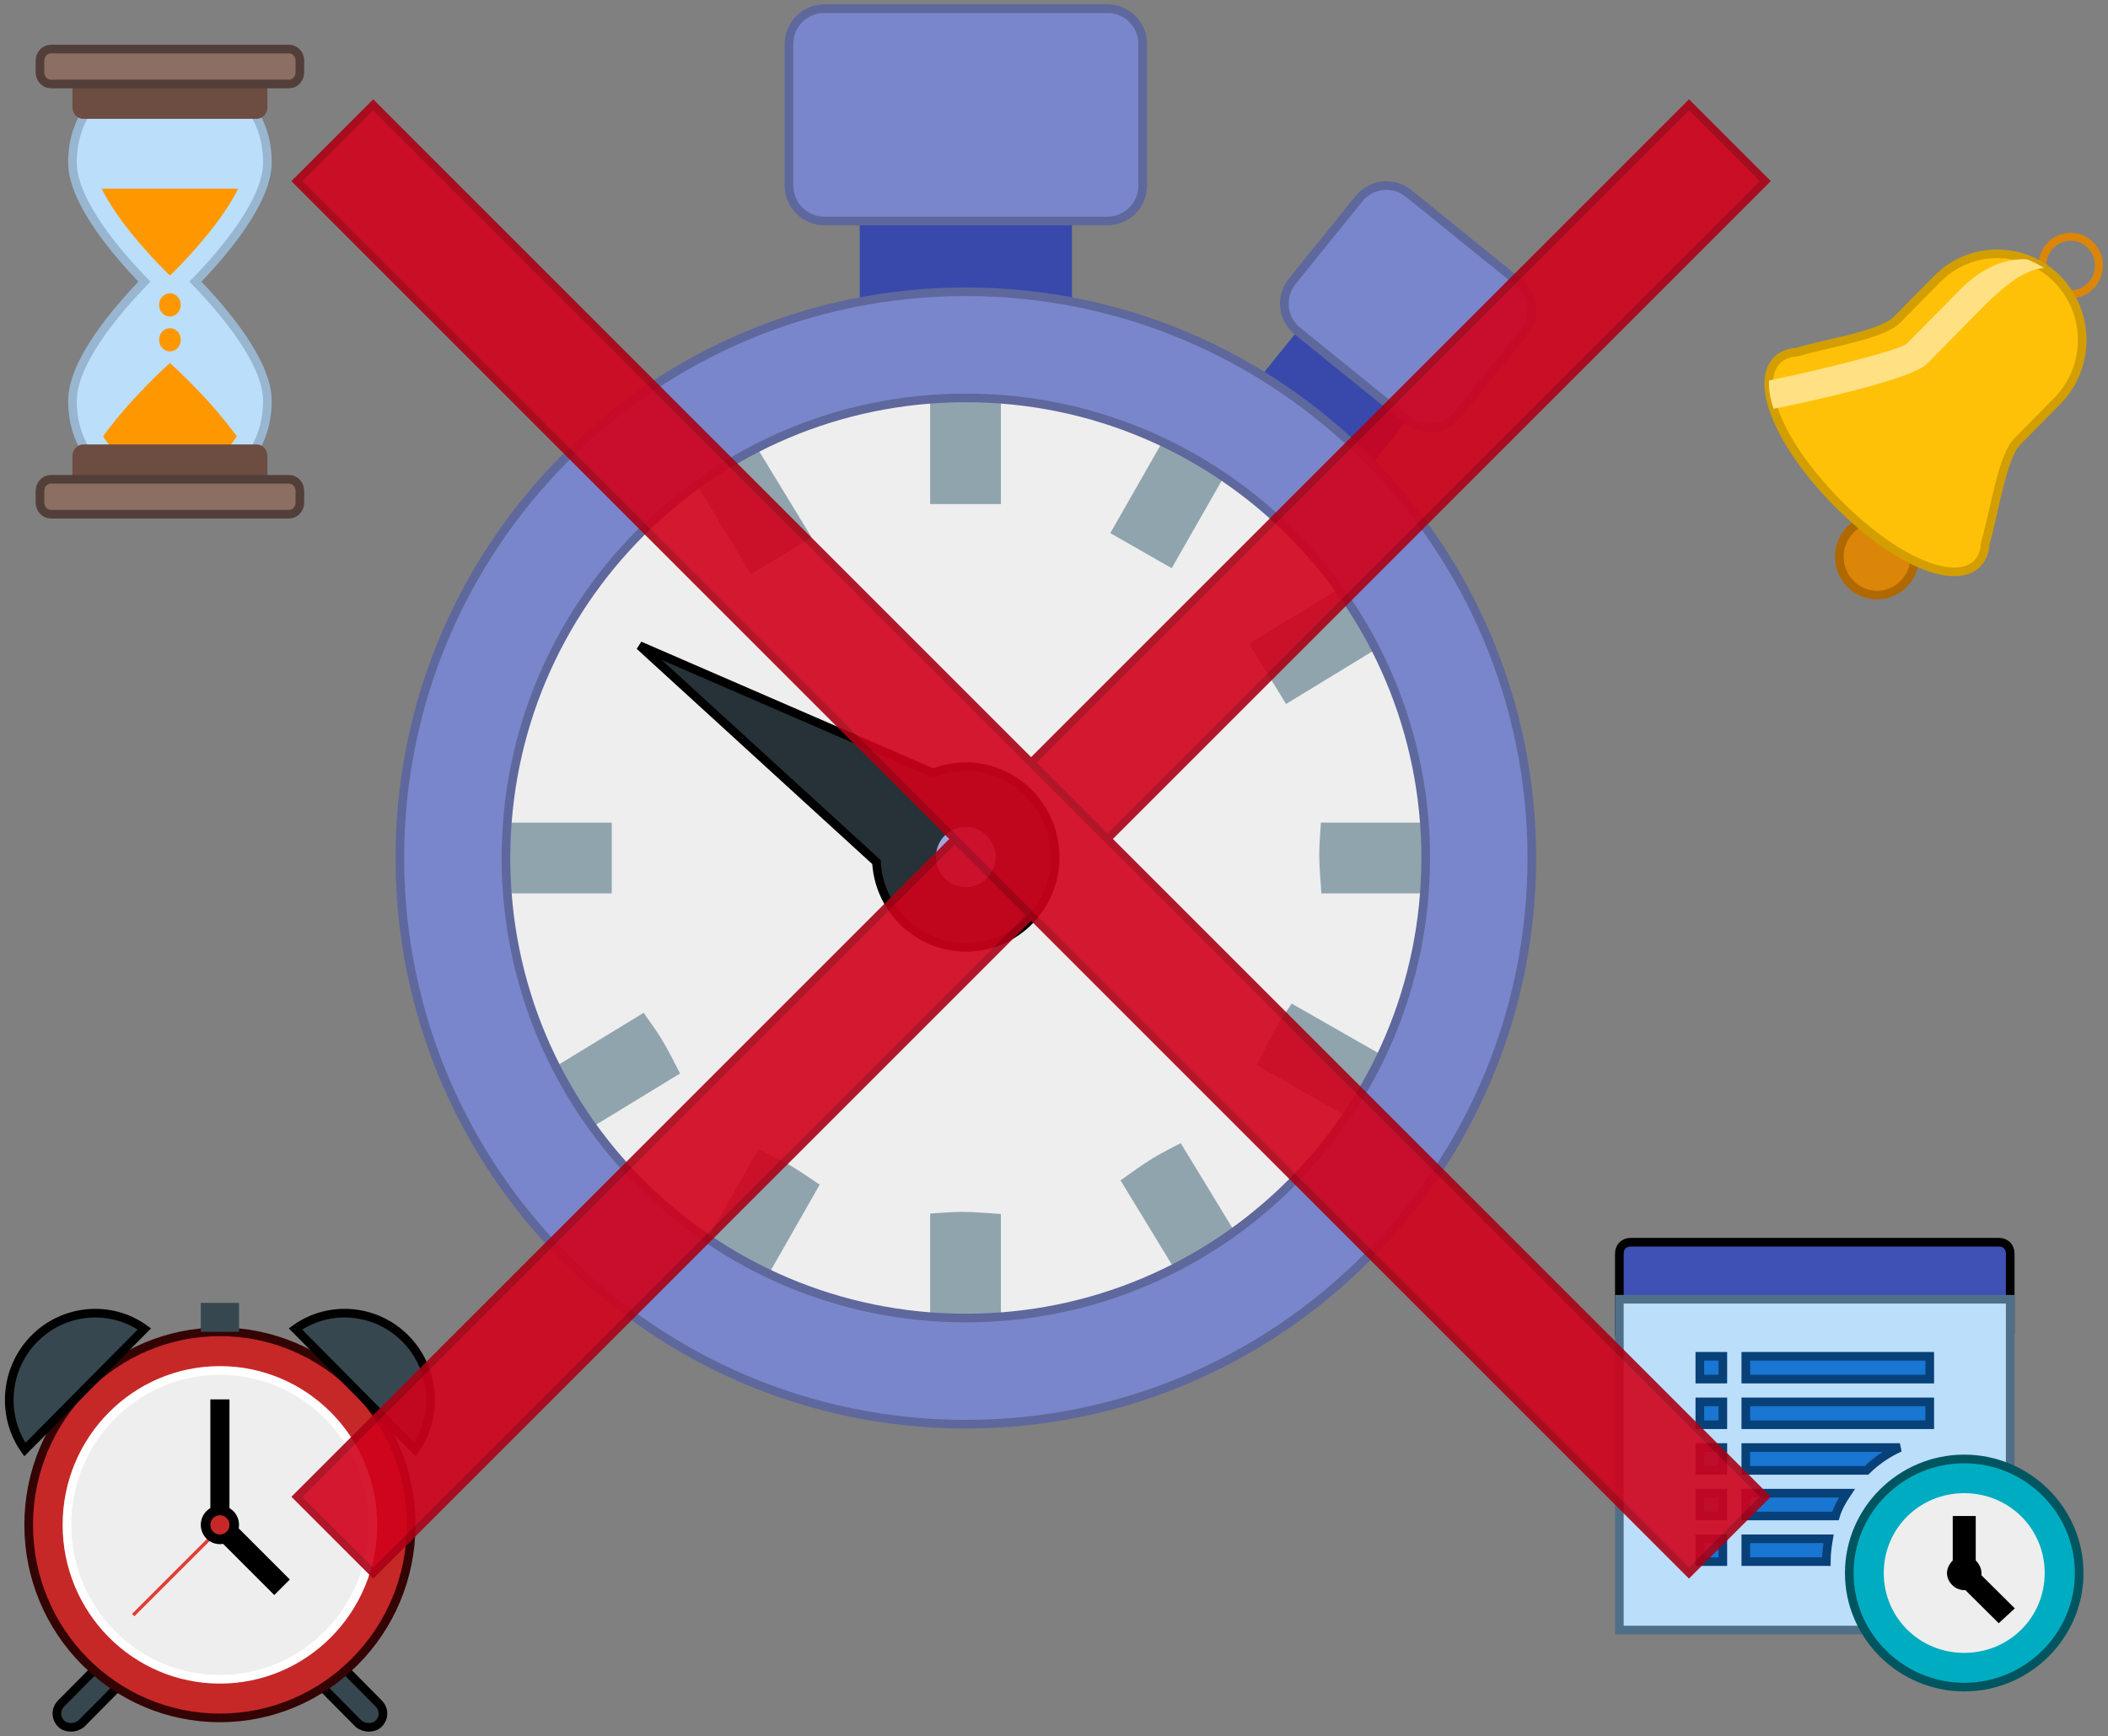 <?xml version="1.0" encoding="UTF-8" standalone="no"?>
<svg width="244px" height="201px" viewBox="0 0 244 201" version="1.1" xmlns="http://www.w3.org/2000/svg" xmlns:xlink="http://www.w3.org/1999/xlink">
    <rect x="0" y="0" width="244" height="201" fill="#808080" stroke="none"/>
    <!-- Generator: Sketch 3.7.2 (28276) - http://www.bohemiancoding.com/sketch -->
    <title>Group 3</title>
    <desc>Created with Sketch.</desc>
    <defs></defs>
    <g id="Welcome" stroke="none" stroke-width="1" fill="none" fill-rule="evenodd">
        <g id="Desktop-HD" transform="translate(-143, -3279)">
            <g id="Group-3" transform="translate(144, 3280)">
                <g id="time" transform="translate(45.282, 0)">
                    <g id="Слой_1">
                        <g id="Group" transform="translate(53.229, 20.483)" fill="#3949AB">
                            <rect id="Rectangle-path" transform="translate(55.743, 23.581) rotate(38.956) translate(-55.743, -23.581) " x="47.554" y="13.339" width="16.378" height="20.482"></rect>
                            <rect id="Rectangle-path" x="0" y="0" width="24.567" height="16.387"></rect>
                        </g>
                        <ellipse id="Oval" fill="#EEEEEE" cx="65.513" cy="98.319" rx="55.276" ry="55.304"></ellipse>
                        <g id="Group" transform="translate(27.154, 73.739)" stroke="#000000" fill="#263238">
                            <path d="M34.57,14.734 C37.552,13.551 41.03,13.784 43.936,15.665 C48.751,18.808 50.151,25.264 47.064,30.122 C43.989,34.985 37.569,36.382 32.766,33.256 C29.852,31.383 28.191,28.281 28.011,25.049 L0.599,0 L34.57,14.734 Z" id="Combined-Shape"></path>
                        </g>
                        <path d="M63.65,101.15 C65.255,102.178 67.388,101.711 68.403,100.081 C69.435,98.471 68.973,96.312 67.359,95.283 C65.771,94.235 63.621,94.71 62.589,96.324 C61.566,97.946 62.032,100.113 63.65,101.15" id="Shape" fill="#9FA8DA"></path>
                        <g id="Group" transform="translate(3.217, 36.87)" fill="#90A4AE">
                            <path d="M66.353,0.246 C64.822,0.143 63.303,0 61.767,0 C60.555,0 59.368,0.127 58.164,0.193 L58.164,20.483 L66.353,20.483 L66.353,0.246 L66.353,0.246 Z" id="Shape"></path>
                            <path d="M66.353,102.661 C64.822,102.559 63.303,102.416 61.767,102.416 C60.555,102.416 59.368,102.543 58.164,102.608 L58.164,122.899 L66.353,122.899 L66.353,102.661 L66.353,102.661 Z" id="Shape"></path>
                            <path d="M1.086,65.546 C0.984,64.014 0.841,62.494 0.841,60.958 C0.841,59.745 0.967,58.557 1.033,57.353 L21.313,57.353 L21.313,65.546 L1.086,65.546 L1.086,65.546 Z" id="Shape"></path>
                            <path d="M103.45,65.546 C103.347,64.014 103.204,62.494 103.204,60.958 C103.204,59.745 103.331,58.557 103.397,57.353 L123.677,57.353 L123.677,65.546 L103.45,65.546 L103.45,65.546 Z" id="Shape"></path>
                            <path d="M96.157,10.332 C94.876,9.48 93.631,8.607 92.296,7.845 C91.244,7.247 90.155,6.768 89.074,6.223 L79.018,23.842 L86.126,27.906 L96.157,10.332 L96.157,10.332 Z" id="Shape"></path>
                            <path d="M45.385,99.261 C44.108,98.413 42.859,97.537 41.528,96.779 C40.472,96.177 39.383,95.697 38.302,95.156 L28.245,112.776 L35.353,116.84 L45.385,99.261 L45.385,99.261 Z" id="Shape"></path>
                            <path d="M95.994,85.443 C96.661,84.063 97.292,82.67 98.057,81.339 C98.655,80.286 99.355,79.319 100.01,78.303 L117.625,88.368 L113.563,95.48 L95.994,85.443 L95.994,85.443 Z" id="Shape"></path>
                            <path d="M116.63,33.093 C115.918,31.728 115.25,30.36 114.452,29.045 C113.821,28.013 113.093,27.071 112.413,26.067 L95.097,36.628 L99.359,43.625 L116.63,33.093 L116.63,33.093 Z" id="Shape"></path>
                            <path d="M29.22,86.394 C28.511,85.034 27.84,83.661 27.042,82.354 C26.411,81.314 25.686,80.372 25.002,79.372 L7.687,89.933 L11.949,96.93 L29.22,86.394 L29.22,86.394 Z" id="Shape"></path>
                            <path d="M26.923,11.315 C28.18,10.434 29.4,9.521 30.714,8.722 C31.75,8.091 32.831,7.583 33.892,7.009 L44.443,24.334 L37.45,28.594 L26.923,11.315 L26.923,11.315 Z" id="Shape"></path>
                            <path d="M80.201,98.77 C81.454,97.885 82.674,96.971 83.993,96.172 C85.024,95.542 86.105,95.034 87.166,94.456 L97.722,111.785 L90.728,116.045 L80.201,98.77 L80.201,98.77 Z" id="Shape"></path>
                        </g>
                        <g id="Group" stroke="#5E689D" fill="#7986CB">
                            <path d="M116.633,47.627 L103.899,37.324 C102.138,35.899 101.868,33.322 103.289,31.565 L111.015,22.007 C112.44,20.241 115.016,19.971 116.772,21.397 L129.506,31.7 C131.267,33.125 131.541,35.702 130.116,37.46 L122.39,47.017 C120.969,48.779 118.39,49.053 116.633,47.627 Z" id="Shape"></path>
                            <path d="M65.513,32.773 C29.337,32.773 0,62.125 0,98.319 C0,134.513 29.337,163.865 65.513,163.865 C101.688,163.865 131.025,134.513 131.025,98.319 C131.025,62.125 101.688,32.773 65.513,32.773 L65.513,32.773 Z M65.513,151.575 C36.11,151.575 12.284,127.737 12.284,98.319 C12.284,68.905 36.11,45.063 65.513,45.063 C94.916,45.063 118.742,68.905 118.742,98.319 C118.742,127.737 94.916,151.575 65.513,151.575 L65.513,151.575 Z" id="Shape"></path>
                            <path d="M81.891,24.58 L49.135,24.58 C46.87,24.58 45.04,22.749 45.04,20.483 L45.04,4.097 C45.04,1.831 46.87,0 49.135,0 L81.891,0 C84.155,0 85.985,1.831 85.985,4.097 L85.985,20.483 C85.985,22.749 84.155,24.58 81.891,24.58 Z" id="Shape"></path>
                        </g>
                    </g>
                </g>
                <g id="hourglass" transform="translate(3.628, 4.682)">
                    <g id="Слой_1">
                        <g id="Group" transform="translate(3.76, 2.457)" stroke="#98B6D0" fill="#BBDEFB">
                            <path d="M14.234,24.465 C17.577,27.918 22.562,33.813 22.562,38.262 C22.562,44.955 17.512,48.861 11.281,48.861 C5.05,48.861 0,44.955 0,38.262 C0,33.813 4.985,27.918 8.328,24.465 C4.985,21.012 0,15.117 0,10.667 C0,3.975 5.049,0.067 11.281,0.067 C17.513,0.067 22.562,3.975 22.562,10.667 C22.562,15.117 17.577,21.012 14.234,24.465 Z" id="Combined-Shape"></path>
                        </g>
                        <g id="Group" transform="translate(6.267, 16.152)" fill="#FF9800">
                            <path d="M0.876,0 C2.424,3.194 5.772,7.151 8.774,10.07 C11.776,7.15 15.123,3.194 16.672,0 L0.876,0 L0.876,0 Z" id="Shape"></path>
                            <ellipse id="Oval" cx="8.774" cy="13.462" rx="1.253" ry="1.346"></ellipse>
                            <ellipse id="Oval" cx="8.774" cy="17.5" rx="1.253" ry="1.346"></ellipse>
                            <path d="M8.774,32.473 C11.667,32.473 14.897,31.406 16.511,28.672 C13.203,24.103 8.774,20.191 8.774,20.191 C8.774,20.191 4.346,24.103 1.039,28.672 C2.651,31.406 5.881,32.473 8.774,32.473 L8.774,32.473 Z" id="Shape"></path>
                        </g>
                        <g id="Group" transform="translate(3.76, 0)" fill="#6D4C41">
                            <path d="M22.562,47.111 C22.562,46.367 22.002,45.765 21.309,45.765 L1.253,45.765 C0.562,45.765 0,46.367 0,47.111 L0,52.495 C0,53.24 0.562,53.841 1.253,53.841 L21.309,53.841 C22.002,53.841 22.562,53.24 22.562,52.495 L22.562,47.111 L22.562,47.111 Z" id="Shape"></path>
                            <path d="M22.562,6.73 C22.562,7.475 22.002,8.076 21.309,8.076 L1.253,8.076 C0.562,8.076 0,7.475 0,6.73 L0,1.346 C0,0.602 0.562,0 1.253,0 L21.309,0 C22.002,0 22.562,0.602 22.562,1.346 L22.562,6.73 L22.562,6.73 Z" id="Shape"></path>
                        </g>
                        <g id="Group" stroke="#533F39" fill="#8D6E63">
                            <path d="M30.083,51.149 C30.083,50.405 29.523,49.803 28.83,49.803 L1.253,49.803 C0.562,49.803 0,50.405 0,51.149 L0,52.495 C0,53.24 0.562,53.841 1.253,53.841 L28.83,53.841 C29.523,53.841 30.083,53.24 30.083,52.495 L30.083,51.149 L30.083,51.149 Z" id="Shape"></path>
                            <path d="M30.083,2.692 C30.083,3.436 29.523,4.038 28.83,4.038 L1.253,4.038 C0.562,4.038 0,3.436 0,2.692 L0,1.346 C0,0.602 0.562,0 1.253,0 L28.83,0 C29.523,0 30.083,0.602 30.083,1.346 L30.083,2.692 L30.083,2.692 Z" id="Shape"></path>
                        </g>
                    </g>
                </g>
                <g id="bell" transform="translate(203.639, 25.75)">
                    <g id="Слой_1">
                        <g id="Group" transform="translate(7.742, 0)">
                            <ellipse id="Oval" stroke="#DB8509" stroke-width="0.918" cx="27.296" cy="3.985" rx="3.278" ry="3.327"></ellipse>
                            <ellipse id="Oval" stroke="#B06800" fill="#DB8509" cx="4.888" cy="37.701" rx="4.371" ry="4.435"></ellipse>
                        </g>
                        <g id="Group" transform="translate(0, 2.218)" stroke="#D39E00" fill="#FFC107">
                            <path d="M3.347,11.794 C7.002,10.704 13.192,9.822 14.947,8.04 C14.952,8.035 14.957,8.03 14.962,8.025 L19.583,3.335 C23.423,-0.562 29.651,-0.562 33.492,3.335 C37.333,7.233 37.333,13.553 33.492,17.449 L28.887,22.122 C28.877,22.133 28.867,22.144 28.856,22.155 C27.099,23.937 26.23,30.216 25.157,33.924 C25.099,34.89 24.791,35.688 24.22,36.268 C24.182,36.306 24.144,36.343 24.104,36.379 C24.078,36.409 24.053,36.437 24.026,36.464 C24.002,36.489 23.972,36.507 23.936,36.52 C21.178,38.668 14.535,35.849 7.993,29.211 C1.451,22.573 -1.327,15.832 0.79,13.033 C0.803,12.997 0.821,12.966 0.846,12.942 C0.872,12.915 0.9,12.889 0.93,12.863 C0.965,12.823 1.001,12.783 1.039,12.745 C1.61,12.166 2.396,11.854 3.347,11.794 Z" id="Combined-Shape"></path>
                        </g>
                        <path d="M29.961,3.262 C27.509,3.147 24.788,4.194 22.289,6.729 L16.109,12.999 C15.253,13.806 5.642,16.176 0.122,17.288 C0.059,18.235 0.242,19.346 0.649,20.573 C5.303,19.647 16.667,17.136 18.425,15.354 L24.607,9.08 C26.838,6.817 29.479,4.422 31.959,4.281 C31.327,3.858 30.655,3.524 29.961,3.262 L29.961,3.262 Z" id="Shape" fill="#FFE082"></path>
                    </g>
                </g>
                <g id="property_time" transform="translate(186.441, 142.797)">
                    <g id="Layer_1">
                        <path d="M45.24,10.564 C45.24,11.357 44.708,11.885 43.91,11.885 L1.331,11.885 C0.532,11.885 0,11.357 0,10.564 L0,1.321 C0,0.528 0.532,0 1.331,0 L43.91,0 C44.708,0 45.24,0.528 45.24,1.321 L45.24,10.564 L45.24,10.564 Z" id="Shape" stroke="#000000" fill="#3F51B5"></path>
                        <rect id="Rectangle-path" stroke="#4F6F89" fill="#BBDEFB" x="0" y="6.603" width="45.24" height="38.295"></rect>
                        <g id="Group" transform="translate(9.314, 13.205)" stroke="#084078" fill="#1976D2">
                            <path d="M5.322,5.282 L26.612,5.282 L26.612,7.923 L5.322,7.923 L5.322,5.282 Z M23.152,10.564 L5.322,10.564 L5.322,13.205 L19.294,13.205 C20.358,12.149 21.689,11.224 23.152,10.564 Z M5.322,0 L26.612,0 L26.612,2.641 L5.322,2.641 L5.322,0 Z M17.032,15.846 L5.322,15.846 L5.322,18.487 L15.701,18.487 C15.967,17.563 16.499,16.639 17.032,15.846 Z M0,0 L2.661,0 L2.661,2.641 L0,2.641 L0,0 Z M0,5.282 L2.661,5.282 L2.661,7.923 L0,7.923 L0,5.282 Z M0,21.128 L2.661,21.128 L2.661,23.769 L0,23.769 L0,21.128 Z M5.322,21.128 L5.322,23.769 L14.637,23.769 C14.637,22.845 14.77,21.921 14.903,21.128 L5.322,21.128 Z M0,10.564 L2.661,10.564 L2.661,13.205 L0,13.205 L0,10.564 Z M0,15.846 L2.661,15.846 L2.661,18.487 L0,18.487 L0,15.846 Z" id="Combined-Shape"></path>
                        </g>
                        <path d="M53.224,38.295 C53.224,45.558 47.236,51.5 39.918,51.5 C32.6,51.5 26.612,45.558 26.612,38.295 C26.612,31.032 32.6,25.09 39.918,25.09 C47.236,25.09 53.224,31.032 53.224,38.295" id="Shape" stroke="#005660" fill="#00ACC1"></path>
                        <path d="M49.232,38.295 C49.232,43.445 45.107,47.539 39.918,47.539 C34.729,47.539 30.604,43.445 30.604,38.295 C30.604,33.145 34.729,29.052 39.918,29.052 C45.107,29.052 49.232,33.145 49.232,38.295" id="Shape" fill="#EEEEEE"></path>
                        <path d="M45.773,42.389 L41.914,38.559 L41.914,38.295 C41.914,37.767 41.648,37.239 41.249,36.843 L41.249,31.693 L38.587,31.693 L38.587,36.843 C38.188,37.239 37.922,37.767 37.922,38.295 C37.922,39.352 38.853,40.276 39.918,40.276 L40.051,40.276 L43.91,44.106 L45.773,42.389 L45.773,42.389 Z" id="Shape" fill="#000000"></path>
                    </g>
                </g>
                <g id="alarm_clock" transform="translate(0, 149.819)">
                    <g id="Layer_1">
                        <g id="Group" transform="translate(5.534, 41.339)" stroke="#000000" fill="#37474F">
                            <path d="M34.969,7.374 L30.542,2.905 L32.866,0.559 L37.293,5.028 C37.957,5.698 37.957,6.704 37.293,7.374 C36.74,7.933 35.633,7.933 34.969,7.374 Z M2.874,7.374 L7.301,2.905 L4.976,0.559 L0.549,5.028 C-0.115,5.698 -0.115,6.704 0.549,7.374 C1.103,7.933 2.21,7.933 2.874,7.374 Z" id="Combined-Shape"></path>
                        </g>
                        <ellipse id="Oval" stroke="#340303" fill="#C62828" cx="24.455" cy="25.697" rx="22.135" ry="22.345"></ellipse>
                        <ellipse id="Oval" stroke="#FFFFFF" fill="#EEEEEE" cx="24.455" cy="25.697" rx="17.708" ry="17.876"></ellipse>
                        <rect id="Rectangle-path" fill="#E53935" transform="translate(19.551, 31.01) rotate(225) translate(-19.551, -31.01) " x="19.359" y="23.748" width="0.384" height="14.524"></rect>
                        <g id="Group" transform="translate(22.241, 11.173)" fill="#000000">
                            <rect id="Rectangle-path" x="1.107" y="0" width="2.213" height="14.524"></rect>
                            <rect id="Rectangle-path" transform="translate(5.772, 18.116) rotate(135) translate(-5.772, -18.116) " x="4.499" y="12.977" width="2.545" height="10.279"></rect>
                            <ellipse id="Oval" cx="2.213" cy="14.524" rx="2.213" ry="2.235"></ellipse>
                        </g>
                        <ellipse id="Oval" fill="#C62828" cx="24.455" cy="25.697" rx="1.107" ry="1.117"></ellipse>
                        <rect id="Rectangle-path" fill="#37474F" x="22.241" y="0" width="4.427" height="3.352"></rect>
                        <g id="Group" transform="translate(0, 1.117)" stroke="#000000" fill="#37474F">
                            <path d="M47.032,15.865 C49.799,11.955 49.357,6.48 45.926,3.017 C42.495,-0.447 37.072,-0.894 33.198,1.899 L47.032,15.865 Z M1.878,15.865 C-0.889,11.955 -0.447,6.48 2.984,3.017 C6.415,-0.447 11.838,-0.894 15.712,1.899 L1.878,15.865 Z" id="Combined-Shape"></path>
                        </g>
                    </g>
                </g>
                <g id="multiply" opacity="0.9" transform="translate(33, 11)" stroke-width="0.9" fill="#D0011B">
                    <g id="Слой_1">
                        <g id="Group">
                            <rect id="Rectangle-path" stroke="#AB0015" transform="translate(85.349, 85.116) rotate(45) translate(-85.349, -85.116) " x="79.101" y="-28.824" width="12.496" height="227.879"></rect>
                            <rect id="Rectangle-path" stroke="#AB0014" transform="translate(85.347, 85.117) rotate(135) translate(-85.347, -85.117) " x="79.099" y="-28.822" width="12.496" height="227.879"></rect>
                        </g>
                    </g>
                </g>
            </g>
        </g>
    </g>
</svg>